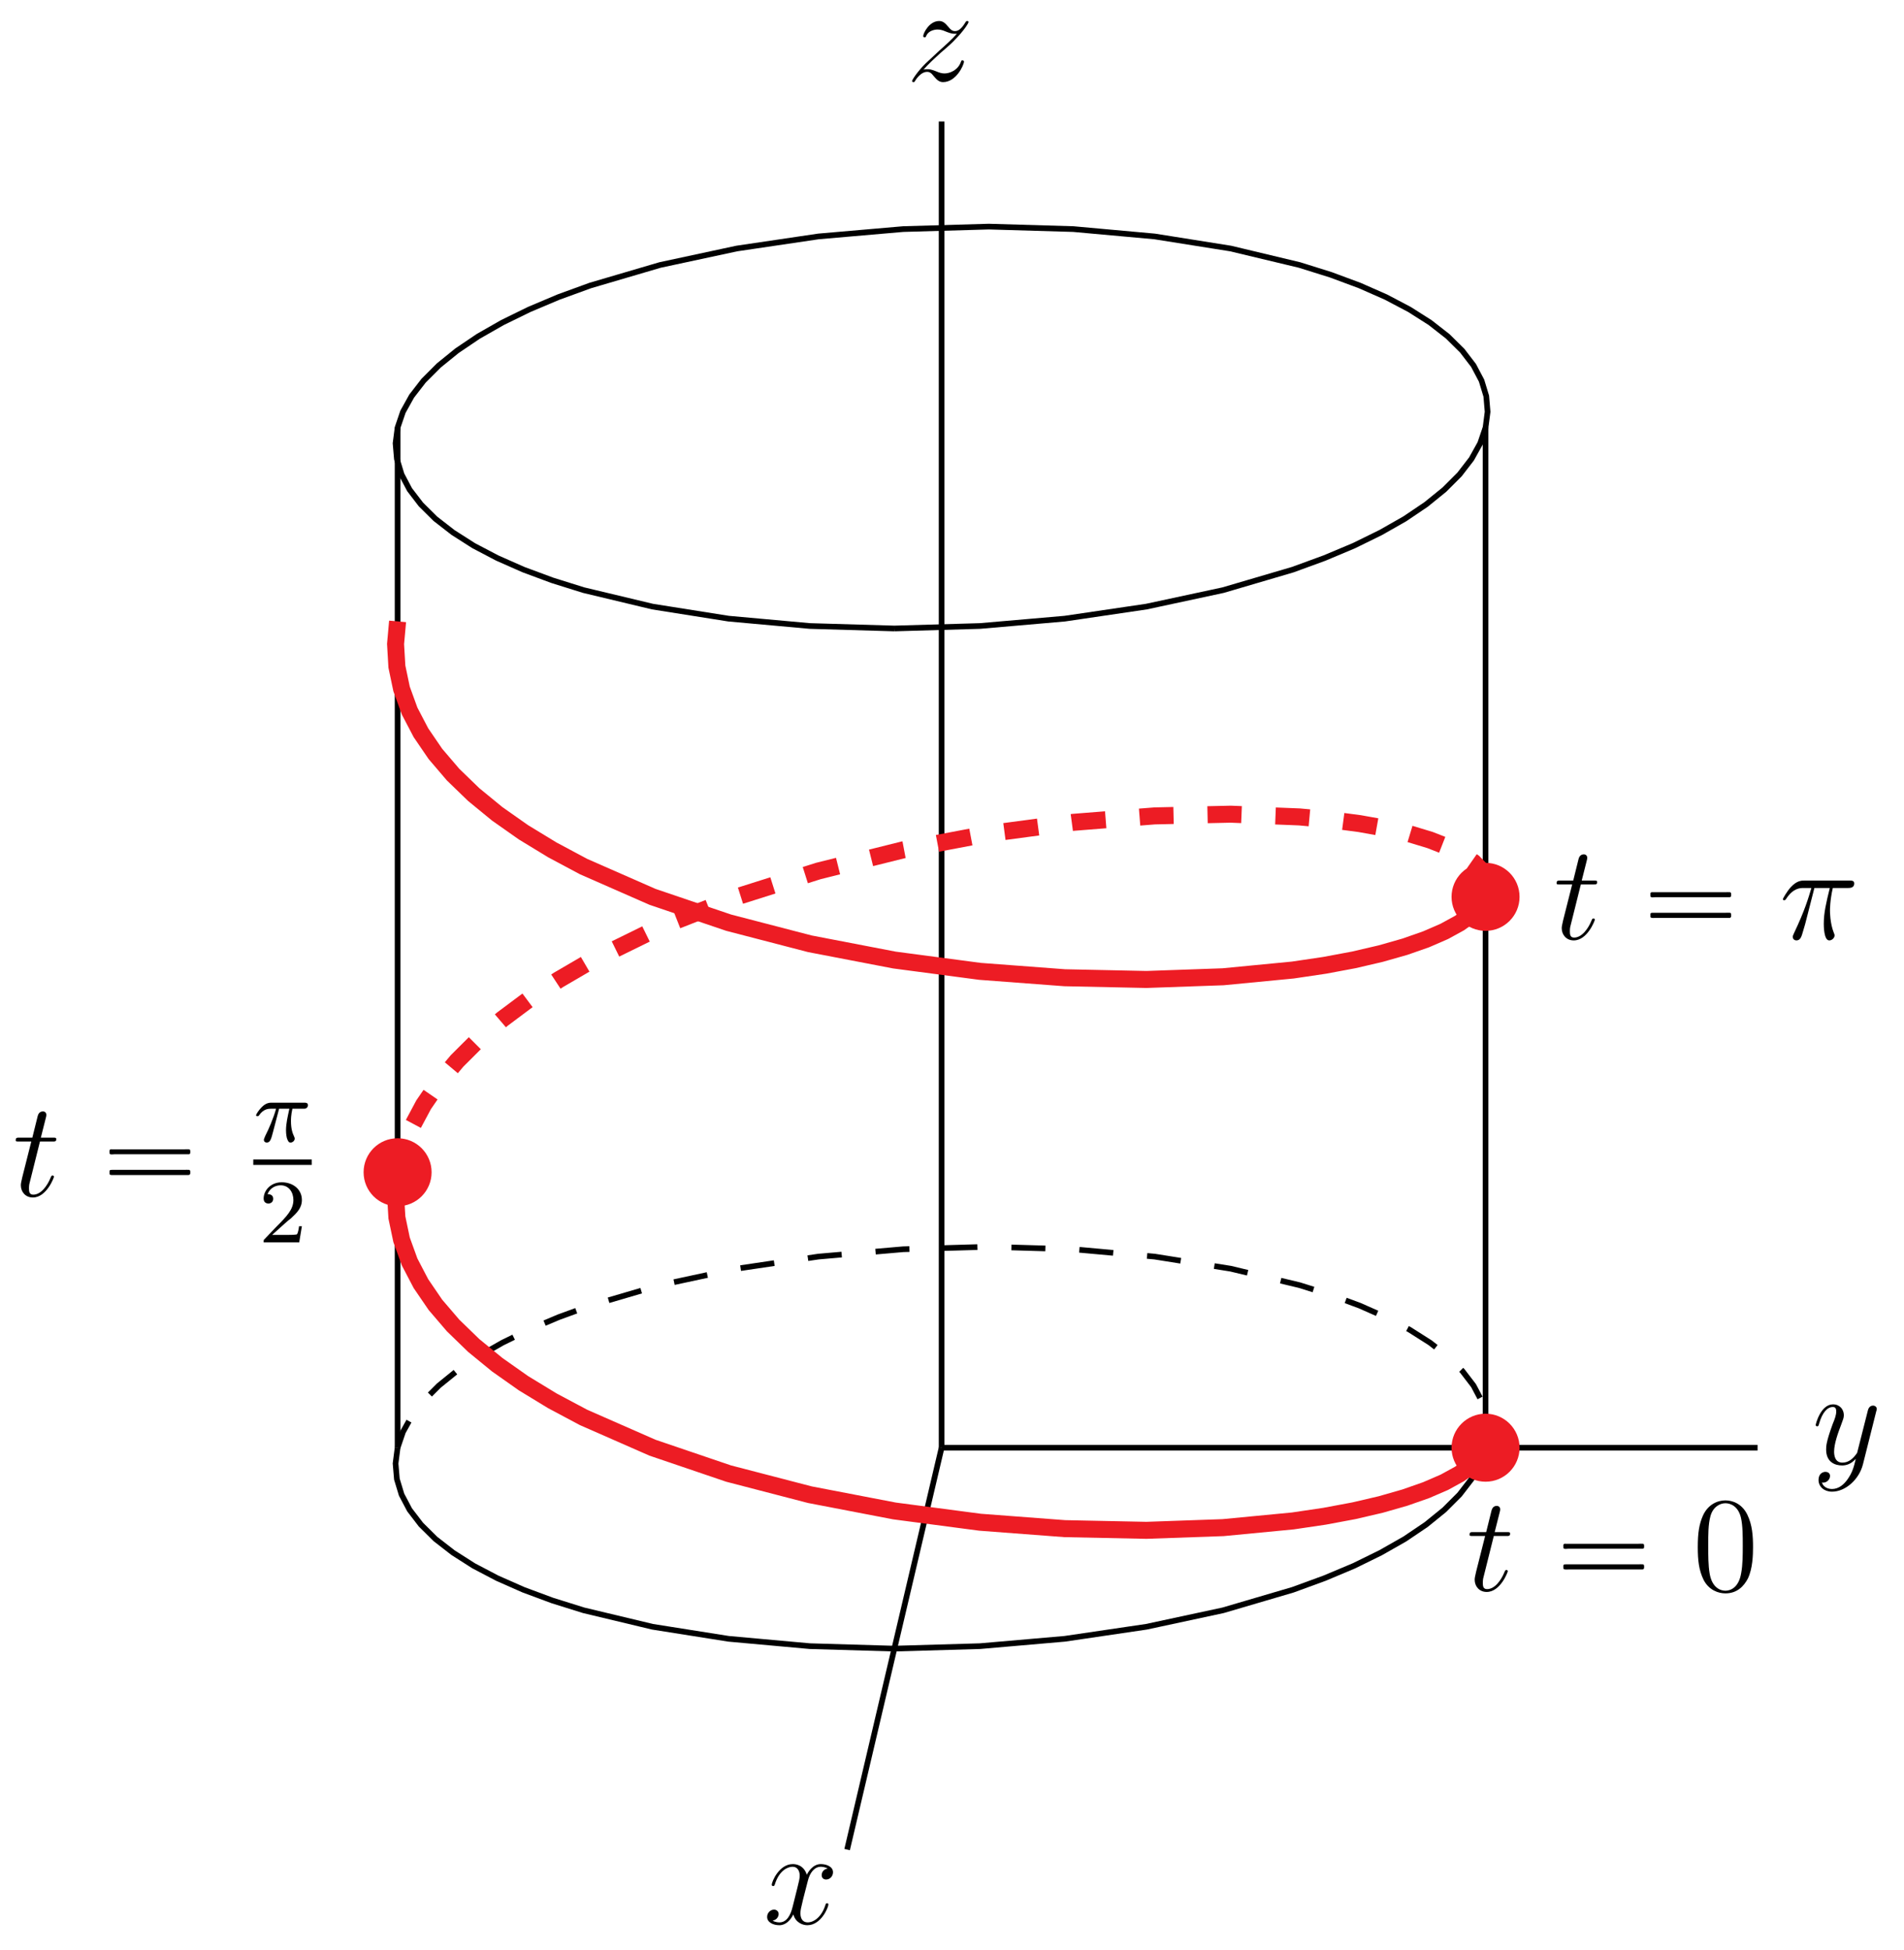 <?xml version="1.0" encoding="UTF-8"?>
<svg xmlns="http://www.w3.org/2000/svg" xmlns:xlink="http://www.w3.org/1999/xlink" width="168pt" height="172pt" viewBox="0 0 168 172" version="1.1">
<defs>
<g>
<symbol overflow="visible" id="glyph0-0">
<path style="stroke:none;" d=""/>
</symbol>
<symbol overflow="visible" id="glyph0-1">
<path style="stroke:none;" d="M 3.141 1.344 C 2.828 1.797 2.359 2.203 1.766 2.203 C 1.625 2.203 1.047 2.172 0.875 1.625 C 0.906 1.641 0.969 1.641 0.984 1.641 C 1.344 1.641 1.594 1.328 1.594 1.047 C 1.594 0.781 1.359 0.688 1.188 0.688 C 0.984 0.688 0.578 0.828 0.578 1.406 C 0.578 2.016 1.094 2.438 1.766 2.438 C 2.969 2.438 4.172 1.344 4.5 0.016 L 5.672 -4.656 C 5.688 -4.703 5.719 -4.781 5.719 -4.859 C 5.719 -5.031 5.562 -5.156 5.391 -5.156 C 5.281 -5.156 5.031 -5.109 4.938 -4.75 L 4.047 -1.234 C 4 -1.016 4 -0.984 3.891 -0.859 C 3.656 -0.531 3.266 -0.125 2.688 -0.125 C 2.016 -0.125 1.953 -0.781 1.953 -1.094 C 1.953 -1.781 2.281 -2.703 2.609 -3.562 C 2.734 -3.906 2.812 -4.078 2.812 -4.312 C 2.812 -4.812 2.453 -5.266 1.859 -5.266 C 0.766 -5.266 0.328 -3.531 0.328 -3.438 C 0.328 -3.391 0.375 -3.328 0.453 -3.328 C 0.562 -3.328 0.578 -3.375 0.625 -3.547 C 0.906 -4.547 1.359 -5.031 1.828 -5.031 C 1.938 -5.031 2.141 -5.031 2.141 -4.641 C 2.141 -4.328 2.016 -3.984 1.828 -3.531 C 1.25 -1.953 1.25 -1.562 1.25 -1.281 C 1.25 -0.141 2.062 0.125 2.656 0.125 C 3 0.125 3.438 0.016 3.844 -0.438 L 3.859 -0.422 C 3.688 0.281 3.562 0.75 3.141 1.344 Z M 3.141 1.344 "/>
</symbol>
<symbol overflow="visible" id="glyph0-2">
<path style="stroke:none;" d="M 1.516 -0.969 C 2.031 -1.547 2.453 -1.922 3.047 -2.469 C 3.766 -3.078 4.078 -3.375 4.25 -3.562 C 5.078 -4.391 5.5 -5.078 5.5 -5.172 C 5.5 -5.266 5.406 -5.266 5.375 -5.266 C 5.297 -5.266 5.266 -5.219 5.219 -5.141 C 4.906 -4.625 4.625 -4.375 4.312 -4.375 C 4.062 -4.375 3.938 -4.484 3.703 -4.766 C 3.453 -5.062 3.25 -5.266 2.906 -5.266 C 2.031 -5.266 1.5 -4.188 1.5 -3.938 C 1.5 -3.891 1.516 -3.828 1.625 -3.828 C 1.719 -3.828 1.734 -3.875 1.766 -3.953 C 1.969 -4.438 2.547 -4.516 2.766 -4.516 C 3.031 -4.516 3.266 -4.438 3.516 -4.328 C 3.969 -4.141 4.156 -4.141 4.281 -4.141 C 4.359 -4.141 4.406 -4.141 4.469 -4.141 C 4.078 -3.688 3.438 -3.109 2.891 -2.625 L 1.688 -1.5 C 0.953 -0.766 0.516 -0.062 0.516 0.031 C 0.516 0.094 0.578 0.125 0.641 0.125 C 0.719 0.125 0.734 0.109 0.812 -0.031 C 1 -0.328 1.391 -0.781 1.828 -0.781 C 2.078 -0.781 2.203 -0.688 2.438 -0.391 C 2.672 -0.125 2.875 0.125 3.25 0.125 C 4.422 0.125 5.094 -1.406 5.094 -1.672 C 5.094 -1.719 5.078 -1.797 4.953 -1.797 C 4.859 -1.797 4.859 -1.75 4.812 -1.625 C 4.547 -0.922 3.844 -0.641 3.375 -0.641 C 3.125 -0.641 2.891 -0.719 2.641 -0.828 C 2.156 -1.016 2.031 -1.016 1.875 -1.016 C 1.75 -1.016 1.625 -1.016 1.516 -0.969 Z M 1.516 -0.969 "/>
</symbol>
<symbol overflow="visible" id="glyph0-3">
<path style="stroke:none;" d="M 5.672 -4.875 C 5.281 -4.812 5.141 -4.516 5.141 -4.297 C 5.141 -4 5.359 -3.906 5.531 -3.906 C 5.891 -3.906 6.141 -4.219 6.141 -4.547 C 6.141 -5.047 5.562 -5.266 5.062 -5.266 C 4.344 -5.266 3.938 -4.547 3.828 -4.328 C 3.547 -5.219 2.812 -5.266 2.594 -5.266 C 1.375 -5.266 0.734 -3.703 0.734 -3.438 C 0.734 -3.391 0.781 -3.328 0.859 -3.328 C 0.953 -3.328 0.984 -3.406 1 -3.453 C 1.406 -4.781 2.219 -5.031 2.562 -5.031 C 3.094 -5.031 3.203 -4.531 3.203 -4.25 C 3.203 -3.984 3.125 -3.703 2.984 -3.125 L 2.578 -1.5 C 2.406 -0.781 2.062 -0.125 1.422 -0.125 C 1.359 -0.125 1.062 -0.125 0.812 -0.281 C 1.25 -0.359 1.344 -0.719 1.344 -0.859 C 1.344 -1.094 1.156 -1.25 0.938 -1.25 C 0.641 -1.25 0.328 -0.984 0.328 -0.609 C 0.328 -0.109 0.891 0.125 1.406 0.125 C 1.984 0.125 2.391 -0.328 2.641 -0.828 C 2.828 -0.125 3.438 0.125 3.875 0.125 C 5.094 0.125 5.734 -1.453 5.734 -1.703 C 5.734 -1.766 5.688 -1.812 5.625 -1.812 C 5.516 -1.812 5.5 -1.75 5.469 -1.656 C 5.141 -0.609 4.453 -0.125 3.906 -0.125 C 3.484 -0.125 3.266 -0.438 3.266 -0.922 C 3.266 -1.188 3.312 -1.375 3.5 -2.156 L 3.922 -3.797 C 4.094 -4.5 4.5 -5.031 5.062 -5.031 C 5.078 -5.031 5.422 -5.031 5.672 -4.875 Z M 5.672 -4.875 "/>
</symbol>
<symbol overflow="visible" id="glyph0-4">
<path style="stroke:none;" d="M 2.406 -4.812 L 3.5 -4.812 C 3.734 -4.812 3.844 -4.812 3.844 -5.016 C 3.844 -5.156 3.781 -5.156 3.531 -5.156 L 2.484 -5.156 L 2.922 -6.891 C 2.969 -7.062 2.969 -7.094 2.969 -7.172 C 2.969 -7.359 2.828 -7.469 2.672 -7.469 C 2.562 -7.469 2.297 -7.438 2.203 -7.047 L 1.734 -5.156 L 0.609 -5.156 C 0.375 -5.156 0.266 -5.156 0.266 -4.922 C 0.266 -4.812 0.344 -4.812 0.578 -4.812 L 1.641 -4.812 L 0.844 -1.656 C 0.75 -1.234 0.719 -1.109 0.719 -0.953 C 0.719 -0.391 1.109 0.125 1.781 0.125 C 2.984 0.125 3.641 -1.625 3.641 -1.703 C 3.641 -1.781 3.578 -1.812 3.516 -1.812 C 3.484 -1.812 3.438 -1.812 3.422 -1.766 C 3.406 -1.75 3.391 -1.75 3.312 -1.547 C 3.062 -0.953 2.516 -0.125 1.812 -0.125 C 1.453 -0.125 1.438 -0.422 1.438 -0.688 C 1.438 -0.688 1.438 -0.922 1.469 -1.062 Z M 2.406 -4.812 "/>
</symbol>
<symbol overflow="visible" id="glyph0-5">
<path style="stroke:none;" d="M 3.094 -4.5 L 4.453 -4.5 C 4.125 -3.172 3.922 -2.297 3.922 -1.344 C 3.922 -1.172 3.922 0.125 4.406 0.125 C 4.656 0.125 4.875 -0.109 4.875 -0.312 C 4.875 -0.375 4.875 -0.391 4.797 -0.578 C 4.469 -1.406 4.469 -2.422 4.469 -2.516 C 4.469 -2.578 4.469 -3.438 4.719 -4.5 L 6.062 -4.5 C 6.219 -4.5 6.609 -4.5 6.609 -4.891 C 6.609 -5.156 6.391 -5.156 6.172 -5.156 L 2.234 -5.156 C 1.953 -5.156 1.547 -5.156 1 -4.562 C 0.688 -4.219 0.312 -3.578 0.312 -3.516 C 0.312 -3.438 0.375 -3.422 0.438 -3.422 C 0.531 -3.422 0.531 -3.453 0.594 -3.531 C 1.219 -4.5 1.844 -4.5 2.141 -4.5 L 2.828 -4.5 C 2.562 -3.609 2.266 -2.562 1.281 -0.484 C 1.188 -0.281 1.188 -0.266 1.188 -0.188 C 1.188 0.062 1.406 0.125 1.5 0.125 C 1.859 0.125 1.953 -0.188 2.094 -0.688 C 2.281 -1.297 2.281 -1.328 2.406 -1.812 Z M 3.094 -4.5 "/>
</symbol>
<symbol overflow="visible" id="glyph1-0">
<path style="stroke:none;" d=""/>
</symbol>
<symbol overflow="visible" id="glyph1-1">
<path style="stroke:none;" d="M 1.047 -4.109 C 0.953 -4.062 0.984 -3.938 0.984 -3.859 C 0.984 -3.828 0.984 -3.797 0.984 -3.75 C 1 -3.734 1.031 -3.703 1.062 -3.688 C 1.156 -3.656 1.297 -3.688 1.406 -3.688 L 7.625 -3.688 C 7.719 -3.688 7.828 -3.688 7.922 -3.688 C 7.969 -3.688 8.031 -3.688 8.062 -3.719 C 8.109 -3.75 8.109 -3.812 8.109 -3.875 C 8.109 -3.969 8.125 -4.094 8.016 -4.125 C 7.875 -4.141 7.719 -4.125 7.578 -4.125 L 1.219 -4.125 C 1.172 -4.125 1.094 -4.141 1.047 -4.109 Z M 1.047 -2.297 C 0.953 -2.25 0.984 -2.125 0.984 -2.047 C 0.984 -2.016 0.984 -1.969 0.984 -1.938 C 1 -1.906 1.031 -1.891 1.062 -1.875 C 1.156 -1.844 1.297 -1.859 1.406 -1.859 L 7.625 -1.859 C 7.719 -1.859 7.828 -1.859 7.922 -1.859 C 7.969 -1.859 8.031 -1.859 8.062 -1.906 C 8.109 -1.938 8.109 -2 8.109 -2.062 C 8.109 -2.156 8.125 -2.281 8.016 -2.312 C 7.875 -2.328 7.719 -2.312 7.578 -2.312 L 1.219 -2.312 C 1.172 -2.312 1.094 -2.312 1.047 -2.297 Z M 1.047 -2.297 "/>
</symbol>
<symbol overflow="visible" id="glyph2-0">
<path style="stroke:none;" d=""/>
</symbol>
<symbol overflow="visible" id="glyph2-1">
<path style="stroke:none;" d="M 5.359 -3.828 C 5.359 -4.812 5.297 -5.781 4.859 -6.688 C 4.375 -7.688 3.516 -7.953 2.922 -7.953 C 2.234 -7.953 1.391 -7.609 0.938 -6.609 C 0.609 -5.859 0.484 -5.109 0.484 -3.828 C 0.484 -2.672 0.578 -1.797 1 -0.938 C 1.469 -0.031 2.297 0.25 2.922 0.25 C 3.953 0.25 4.547 -0.375 4.906 -1.062 C 5.328 -1.953 5.359 -3.125 5.359 -3.828 Z M 2.922 0.016 C 2.531 0.016 1.75 -0.203 1.531 -1.5 C 1.406 -2.219 1.406 -3.125 1.406 -3.969 C 1.406 -4.953 1.406 -5.828 1.594 -6.531 C 1.797 -7.344 2.406 -7.703 2.922 -7.703 C 3.375 -7.703 4.062 -7.438 4.297 -6.406 C 4.453 -5.719 4.453 -4.781 4.453 -3.969 C 4.453 -3.172 4.453 -2.266 4.312 -1.531 C 4.094 -0.219 3.328 0.016 2.922 0.016 Z M 2.922 0.016 "/>
</symbol>
<symbol overflow="visible" id="glyph3-0">
<path style="stroke:none;" d=""/>
</symbol>
<symbol overflow="visible" id="glyph3-1">
<path style="stroke:none;" d="M 2.266 -2.906 L 3.172 -2.906 C 3.016 -2.188 2.875 -1.594 2.875 -1 C 2.875 -0.953 2.875 -0.609 2.953 -0.312 C 3.062 0.016 3.141 0.078 3.281 0.078 C 3.453 0.078 3.641 -0.078 3.641 -0.266 C 3.641 -0.312 3.641 -0.328 3.609 -0.406 C 3.438 -0.766 3.312 -1.156 3.312 -1.812 C 3.312 -1.984 3.312 -2.328 3.438 -2.906 L 4.406 -2.906 C 4.531 -2.906 4.609 -2.906 4.688 -2.969 C 4.797 -3.062 4.812 -3.156 4.812 -3.219 C 4.812 -3.438 4.609 -3.438 4.484 -3.438 L 1.609 -3.438 C 1.438 -3.438 1.125 -3.438 0.734 -3.047 C 0.453 -2.766 0.234 -2.406 0.234 -2.344 C 0.234 -2.266 0.281 -2.25 0.344 -2.25 C 0.438 -2.25 0.453 -2.266 0.5 -2.328 C 0.891 -2.906 1.359 -2.906 1.531 -2.906 L 2 -2.906 C 1.766 -2.062 1.344 -1.094 1.047 -0.516 C 1 -0.391 0.922 -0.234 0.922 -0.172 C 0.922 0 1.047 0.078 1.172 0.078 C 1.484 0.078 1.562 -0.219 1.734 -0.875 Z M 2.266 -2.906 "/>
</symbol>
<symbol overflow="visible" id="glyph4-0">
<path style="stroke:none;" d=""/>
</symbol>
<symbol overflow="visible" id="glyph4-1">
<path style="stroke:none;" d="M 2.25 -1.625 C 2.375 -1.75 2.703 -2.016 2.844 -2.125 C 3.328 -2.578 3.797 -3.016 3.797 -3.734 C 3.797 -4.688 3 -5.297 2.016 -5.297 C 1.047 -5.297 0.422 -4.578 0.422 -3.859 C 0.422 -3.469 0.734 -3.422 0.844 -3.422 C 1.016 -3.422 1.266 -3.531 1.266 -3.844 C 1.266 -4.25 0.859 -4.25 0.766 -4.25 C 1 -4.844 1.531 -5.031 1.922 -5.031 C 2.656 -5.031 3.047 -4.406 3.047 -3.734 C 3.047 -2.906 2.469 -2.297 1.516 -1.344 L 0.516 -0.297 C 0.422 -0.219 0.422 -0.203 0.422 0 L 3.562 0 L 3.797 -1.422 L 3.547 -1.422 C 3.531 -1.266 3.469 -0.875 3.375 -0.719 C 3.328 -0.656 2.719 -0.656 2.594 -0.656 L 1.172 -0.656 Z M 2.25 -1.625 "/>
</symbol>
</g>
<clipPath id="clip1">
  <path d="M 22 82 L 153 82 L 153 157 L 22 157 Z M 22 82 "/>
</clipPath>
<clipPath id="clip2">
  <path d="M 22 50 L 153 50 L 153 125 L 22 125 Z M 22 50 "/>
</clipPath>
<clipPath id="clip3">
  <path d="M 22 33 L 153 33 L 153 108 L 22 108 Z M 22 33 "/>
</clipPath>
</defs>
<g id="surface1">
<path style="fill:none;stroke-width:5;stroke-linecap:butt;stroke-linejoin:miter;stroke:rgb(0%,0%,0%);stroke-opacity:1;stroke-miterlimit:10;" d="M 830.82 442.812 L 1550.781 442.812 " transform="matrix(0.1,0,0,-0.1,0,172)"/>
<path style="fill:none;stroke-width:5;stroke-linecap:butt;stroke-linejoin:miter;stroke:rgb(0%,0%,0%);stroke-opacity:1;stroke-miterlimit:10;" d="M 830.82 442.812 L 830.82 1612.812 " transform="matrix(0.1,0,0,-0.1,0,172)"/>
<path style="fill:none;stroke-width:5;stroke-linecap:butt;stroke-linejoin:miter;stroke:rgb(0%,0%,0%);stroke-opacity:1;stroke-miterlimit:10;" d="M 830.82 442.812 L 747.461 88.281 " transform="matrix(0.1,0,0,-0.1,0,172)"/>
<path style="fill:none;stroke-width:5;stroke-linecap:butt;stroke-linejoin:miter;stroke:rgb(0%,0%,0%);stroke-opacity:1;stroke-miterlimit:10;" d="M 350.82 442.812 L 349.023 428.906 L 350.195 415.078 L 354.336 401.406 L 361.406 388.008 L 371.406 374.961 L 384.18 362.305 L 399.766 350.195 L 417.969 338.594 L 438.75 327.695 L 461.914 317.461 L 487.383 308.008 L 514.961 299.375 L 575.742 284.844 L 642.852 274.219 L 714.57 267.734 L 789.141 265.547 L 864.727 267.734 L 939.492 274.219 L 1011.562 284.844 L 1079.219 299.375 L 1140.742 317.461 L 1168.711 327.695 L 1194.648 338.594 L 1218.281 350.195 L 1239.57 362.305 L 1258.32 374.961 L 1274.414 388.008 L 1287.812 401.406 L 1298.359 415.078 L 1306.055 428.906 L 1310.781 442.812 " transform="matrix(0.1,0,0,-0.1,0,172)"/>
<path style="fill:none;stroke-width:5;stroke-linecap:butt;stroke-linejoin:miter;stroke:rgb(0%,0%,0%);stroke-opacity:1;stroke-dasharray:30,30;stroke-dashoffset:15;stroke-miterlimit:10;" d="M 1310.781 442.812 L 1312.578 456.719 L 1311.406 470.547 L 1307.266 484.18 L 1300.195 497.578 L 1290.195 510.625 L 1277.383 523.281 L 1261.836 535.43 L 1243.633 546.992 L 1222.852 557.93 L 1199.688 568.164 L 1174.219 577.578 L 1146.641 586.211 L 1085.859 600.742 L 1018.789 611.406 L 947.07 617.891 L 872.461 620.078 L 796.875 617.891 L 722.109 611.406 L 650.039 600.742 L 582.383 586.211 L 520.859 568.164 L 492.852 557.93 L 466.953 546.992 L 443.32 535.43 L 422.031 523.281 L 403.281 510.625 L 387.188 497.578 L 373.789 484.18 L 363.242 470.547 L 355.547 456.719 L 350.82 442.812 " transform="matrix(0.1,0,0,-0.1,0,172)"/>
<path style="fill:none;stroke-width:5;stroke-linecap:butt;stroke-linejoin:miter;stroke:rgb(0%,0%,0%);stroke-opacity:1;stroke-miterlimit:10;" d="M 789.141 1165.547 L 864.727 1167.734 L 939.492 1174.219 L 1011.562 1184.844 L 1079.219 1199.375 L 1140.742 1217.461 L 1168.711 1227.695 L 1194.648 1238.594 L 1218.281 1250.195 L 1239.57 1262.305 L 1258.32 1274.961 L 1274.414 1288.008 L 1287.812 1301.406 L 1298.359 1315.078 L 1306.055 1328.906 L 1310.781 1342.812 L 1312.578 1356.719 L 1311.406 1370.547 L 1307.266 1384.18 L 1300.195 1397.578 L 1290.195 1410.625 L 1277.383 1423.281 L 1261.836 1435.43 L 1243.633 1446.992 L 1222.852 1457.93 L 1199.688 1468.125 L 1174.219 1477.578 L 1146.641 1486.211 L 1085.859 1500.742 L 1018.789 1511.406 L 947.07 1517.891 L 872.461 1520.078 L 796.875 1517.891 L 722.109 1511.406 L 650.039 1500.742 L 582.383 1486.211 L 520.859 1468.125 L 492.852 1457.93 L 466.953 1446.992 L 443.32 1435.43 L 422.031 1423.281 L 403.281 1410.625 L 387.188 1397.578 L 373.789 1384.18 L 363.242 1370.547 L 355.547 1356.719 L 350.82 1342.812 L 349.023 1328.906 L 350.195 1315.078 L 354.336 1301.406 L 361.406 1288.008 L 371.406 1274.961 L 384.18 1262.305 L 399.766 1250.195 L 417.969 1238.594 L 438.75 1227.695 L 461.914 1217.461 L 487.383 1208.008 L 514.961 1199.375 L 575.742 1184.844 L 642.852 1174.219 L 714.57 1167.734 L 789.141 1165.547 " transform="matrix(0.1,0,0,-0.1,0,172)"/>
<path style="fill:none;stroke-width:5;stroke-linecap:butt;stroke-linejoin:miter;stroke:rgb(0%,0%,0%);stroke-opacity:1;stroke-miterlimit:10;" d="M 1310.781 442.812 L 1310.781 1342.812 " transform="matrix(0.1,0,0,-0.1,0,172)"/>
<path style="fill:none;stroke-width:5;stroke-linecap:butt;stroke-linejoin:miter;stroke:rgb(0%,0%,0%);stroke-opacity:1;stroke-miterlimit:10;" d="M 350.82 442.812 L 350.82 1342.812 " transform="matrix(0.1,0,0,-0.1,0,172)"/>
<g clip-path="url(#clip1)" clip-rule="nonzero">
<path style="fill:none;stroke-width:15;stroke-linecap:butt;stroke-linejoin:miter;stroke:rgb(92.94%,10.979%,14.119%);stroke-opacity:1;stroke-miterlimit:10;" d="M 1310.781 442.812 L 1306.055 434.961 L 1298.359 427.227 L 1287.812 419.648 L 1274.414 412.305 L 1258.32 405.352 L 1239.57 398.789 L 1218.281 392.695 L 1194.648 387.188 L 1168.711 382.344 L 1140.742 378.203 L 1079.219 372.305 L 1011.562 369.922 L 939.492 371.406 L 864.727 377.07 L 789.141 387.031 L 714.57 401.367 L 642.852 420 L 575.742 442.812 L 514.961 469.492 L 487.383 484.18 L 461.914 499.688 L 438.75 516.016 L 417.969 533.008 L 399.766 550.664 L 384.18 568.867 L 371.406 587.578 L 361.406 606.719 L 354.336 626.211 L 350.195 645.938 L 349.023 665.82 L 350.82 685.82 " transform="matrix(0.1,0,0,-0.1,0,172)"/>
</g>
<g clip-path="url(#clip2)" clip-rule="nonzero">
<path style="fill:none;stroke-width:15;stroke-linecap:butt;stroke-linejoin:miter;stroke:rgb(92.94%,10.979%,14.119%);stroke-opacity:1;stroke-dasharray:30,30;stroke-dashoffset:15;stroke-miterlimit:10;" d="M 350.82 685.82 L 355.547 705.781 L 363.242 725.664 L 373.789 745.391 L 387.188 764.883 L 403.281 784.023 L 422.031 802.734 L 443.32 820.938 L 466.953 838.594 L 492.852 855.586 L 520.859 871.914 L 582.383 902.109 L 650.039 928.789 L 722.109 951.602 L 796.875 970.234 L 872.461 984.57 L 947.07 994.531 L 1018.789 1000.195 L 1085.859 1001.719 L 1146.641 999.297 L 1174.219 996.758 L 1199.688 993.398 L 1222.852 989.258 L 1243.633 984.414 L 1261.836 978.906 L 1277.383 972.812 L 1290.195 966.25 L 1300.195 959.258 L 1307.266 951.953 L 1311.406 944.375 L 1312.578 936.641 L 1310.781 928.789 " transform="matrix(0.1,0,0,-0.1,0,172)"/>
</g>
<g clip-path="url(#clip3)" clip-rule="nonzero">
<path style="fill:none;stroke-width:15;stroke-linecap:butt;stroke-linejoin:miter;stroke:rgb(92.94%,10.979%,14.119%);stroke-opacity:1;stroke-miterlimit:10;" d="M 1310.781 928.789 L 1306.055 920.977 L 1298.359 913.203 L 1287.812 905.664 L 1274.414 898.32 L 1258.32 891.328 L 1239.57 884.766 L 1218.281 878.711 L 1194.648 873.203 L 1168.711 868.359 L 1140.742 864.219 L 1079.219 858.281 L 1011.562 855.898 L 939.492 857.422 L 864.727 863.047 L 789.141 873.047 L 714.57 887.383 L 642.852 906.016 L 575.742 928.789 L 514.961 955.469 L 487.383 970.195 L 461.914 985.703 L 438.75 1001.992 L 417.969 1019.023 L 399.766 1036.641 L 384.18 1054.883 L 371.406 1073.594 L 361.406 1092.734 L 354.336 1112.188 L 350.195 1131.914 L 349.023 1151.836 L 350.82 1171.797 " transform="matrix(0.1,0,0,-0.1,0,172)"/>
</g>
<path style=" stroke:none;fill-rule:nonzero;fill:rgb(92.94%,10.979%,14.119%);fill-opacity:1;" d="M 134.078 127.719 C 134.078 126.062 132.738 124.719 131.078 124.719 C 129.422 124.719 128.078 126.062 128.078 127.719 C 128.078 129.375 129.422 130.719 131.078 130.719 C 132.738 130.719 134.078 129.375 134.078 127.719 "/>
<path style=" stroke:none;fill-rule:nonzero;fill:rgb(92.94%,10.979%,14.119%);fill-opacity:1;" d="M 38.082 103.418 C 38.082 101.762 36.738 100.418 35.082 100.418 C 33.422 100.418 32.082 101.762 32.082 103.418 C 32.082 105.078 33.422 106.418 35.082 106.418 C 36.738 106.418 38.082 105.078 38.082 103.418 "/>
<path style=" stroke:none;fill-rule:nonzero;fill:rgb(92.94%,10.979%,14.119%);fill-opacity:1;" d="M 134.078 79.121 C 134.078 77.465 132.738 76.121 131.078 76.121 C 129.422 76.121 128.078 77.465 128.078 79.121 C 128.078 80.777 129.422 82.121 131.078 82.121 C 132.738 82.121 134.078 80.777 134.078 79.121 "/>
<g style="fill:rgb(0%,0%,0%);fill-opacity:1;">
  <use xlink:href="#glyph0-1" x="159.88" y="129.16"/>
</g>
<g style="fill:rgb(0%,0%,0%);fill-opacity:1;">
  <use xlink:href="#glyph0-2" x="79.96" y="7.12"/>
</g>
<g style="fill:rgb(0%,0%,0%);fill-opacity:1;">
  <use xlink:href="#glyph0-3" x="67.36" y="169.72"/>
</g>
<g style="fill:rgb(0%,0%,0%);fill-opacity:1;">
  <use xlink:href="#glyph0-4" x="129.4" y="140.32"/>
</g>
<g style="fill:rgb(0%,0%,0%);fill-opacity:1;">
  <use xlink:href="#glyph1-1" x="136.96" y="140.32"/>
</g>
<g style="fill:rgb(0%,0%,0%);fill-opacity:1;">
  <use xlink:href="#glyph2-1" x="149.32" y="140.32"/>
</g>
<g style="fill:rgb(0%,0%,0%);fill-opacity:1;">
  <use xlink:href="#glyph0-4" x="1.12" y="105.52"/>
</g>
<g style="fill:rgb(0%,0%,0%);fill-opacity:1;">
  <use xlink:href="#glyph1-1" x="8.68" y="105.52"/>
</g>
<g style="fill:rgb(0%,0%,0%);fill-opacity:1;">
  <use xlink:href="#glyph3-1" x="22.361" y="100.72"/>
</g>
<path style=" stroke:none;fill-rule:nonzero;fill:rgb(0%,0%,0%);fill-opacity:1;" d="M 22.348 102.293 L 27.508 102.293 L 27.508 102.773 L 22.348 102.773 Z M 22.348 102.293 "/>
<g style="fill:rgb(0%,0%,0%);fill-opacity:1;">
  <use xlink:href="#glyph4-1" x="22.84" y="109.6"/>
</g>
<g style="fill:rgb(0%,0%,0%);fill-opacity:1;">
  <use xlink:href="#glyph0-4" x="137.08" y="82.84"/>
</g>
<g style="fill:rgb(0%,0%,0%);fill-opacity:1;">
  <use xlink:href="#glyph1-1" x="144.64" y="82.84"/>
</g>
<g style="fill:rgb(0%,0%,0%);fill-opacity:1;">
  <use xlink:href="#glyph0-5" x="157" y="82.84"/>
</g>
</g>
</svg>
